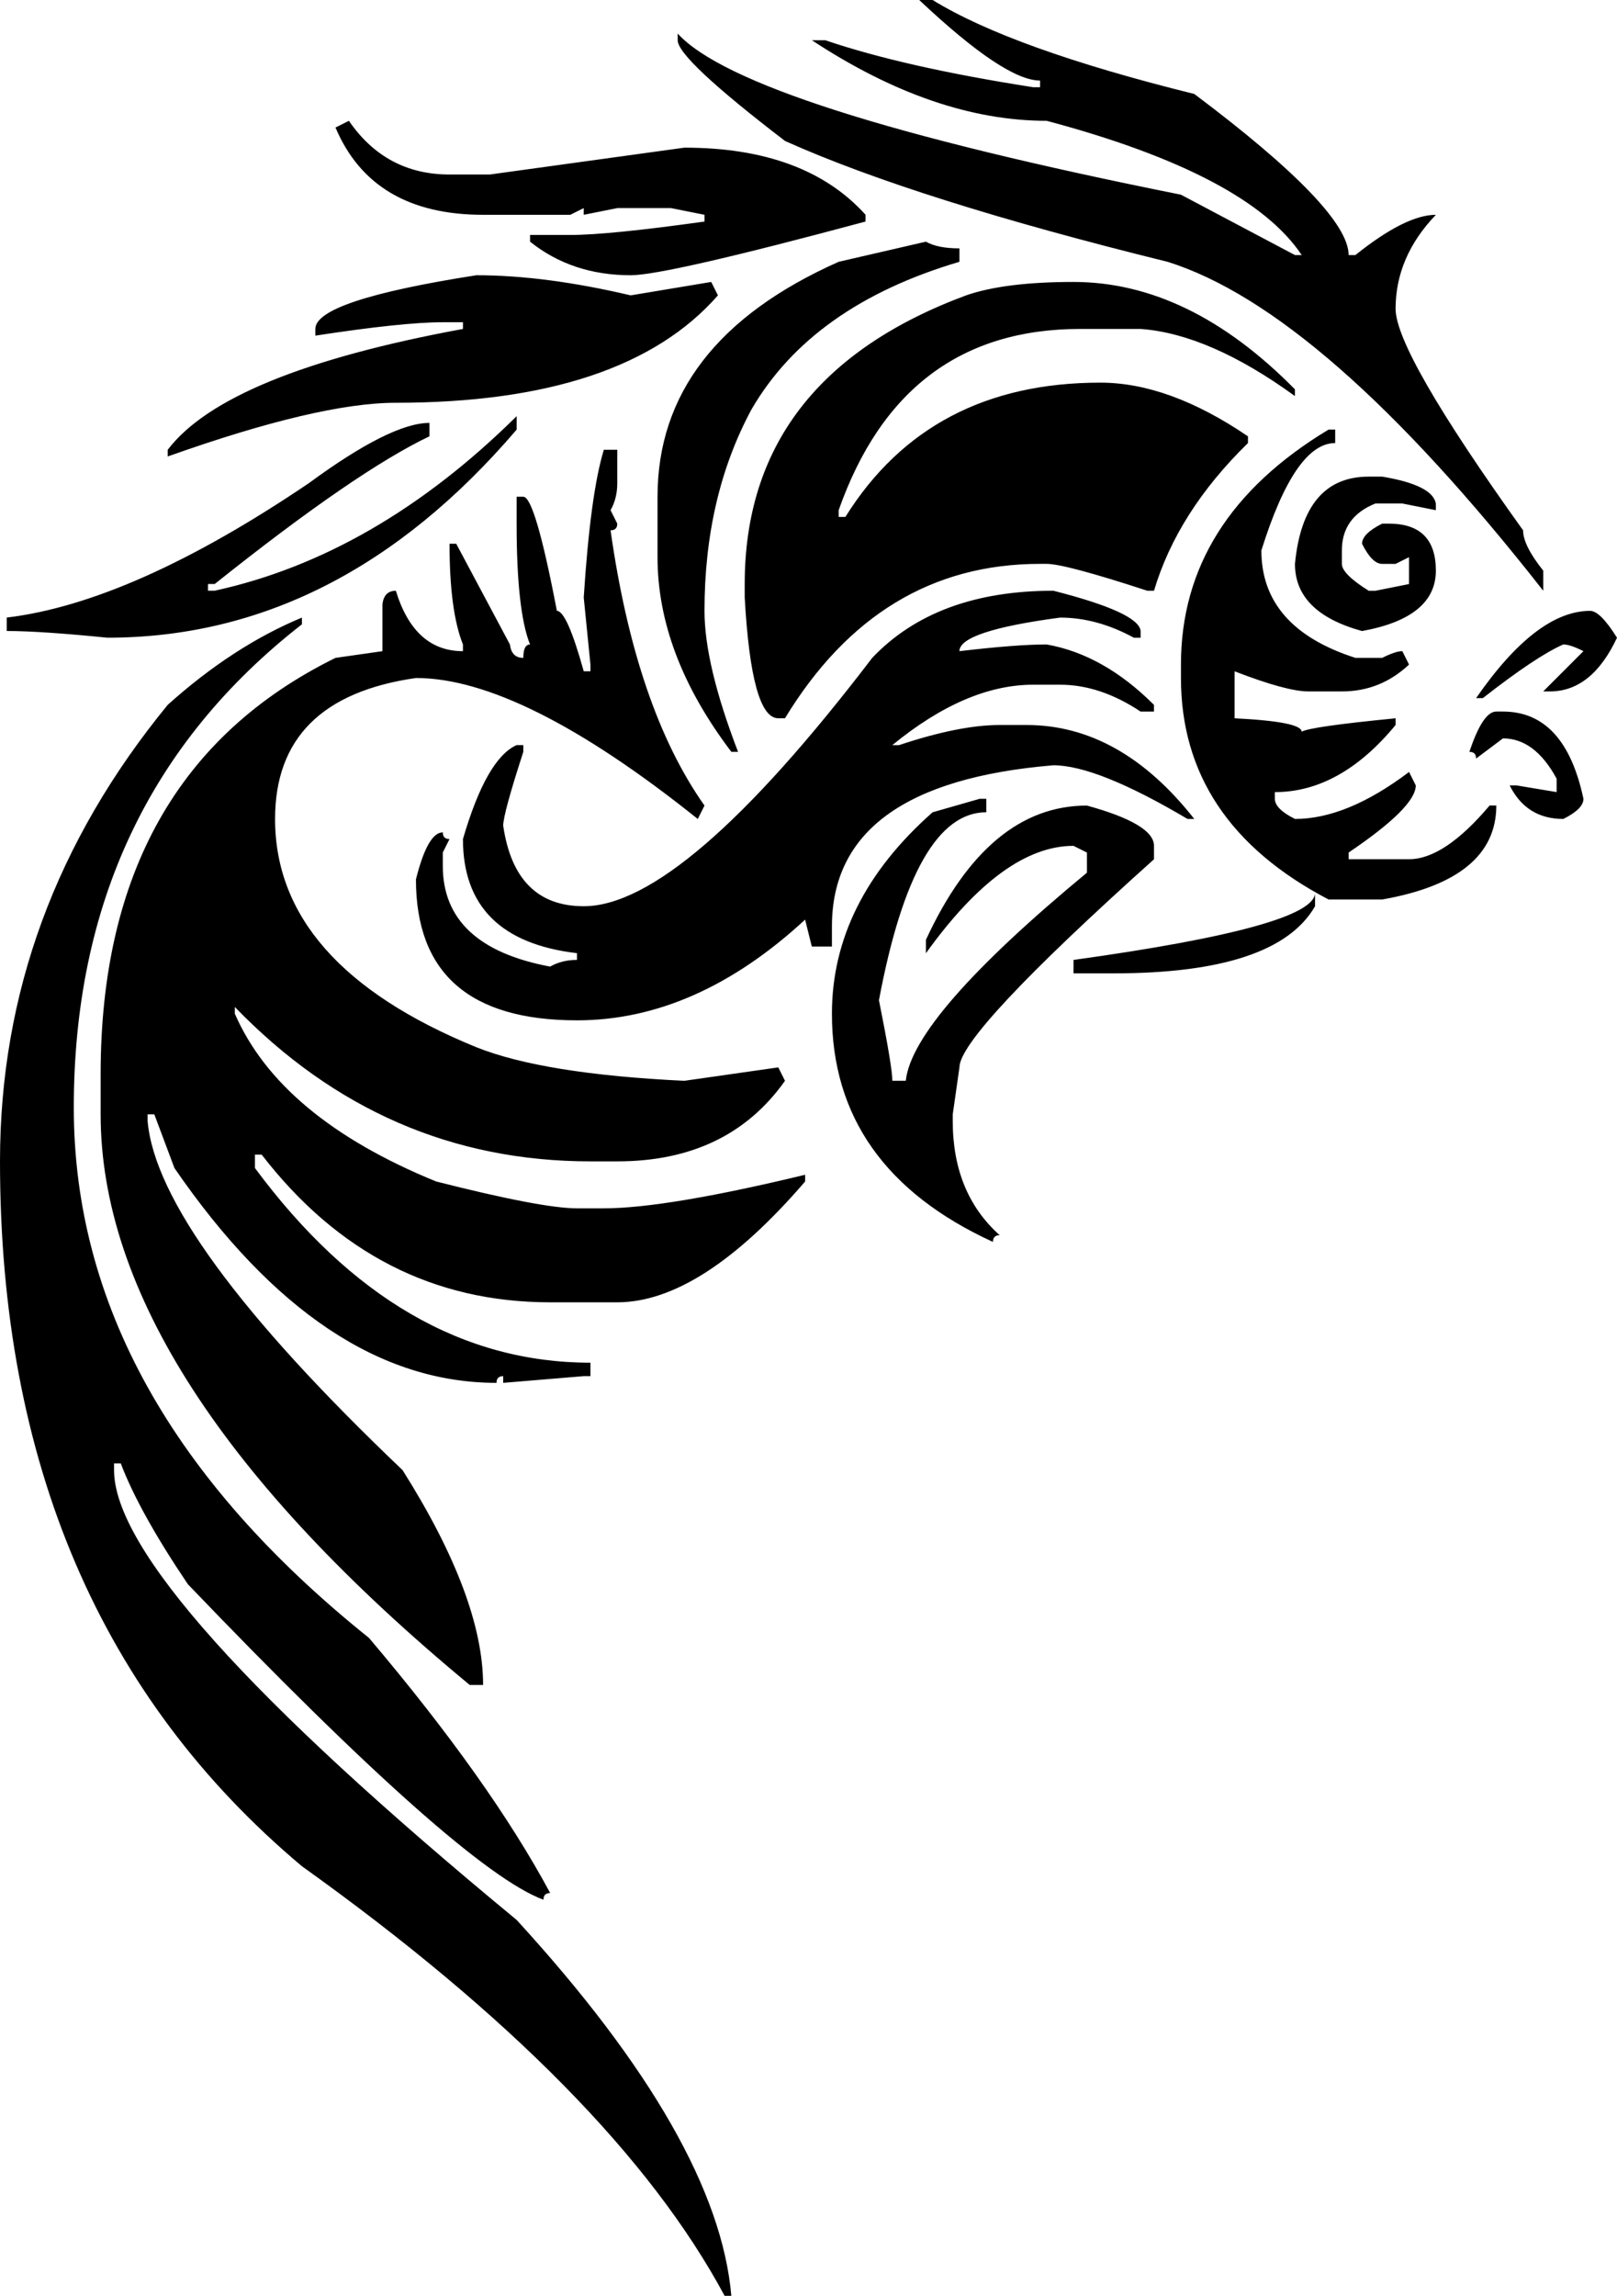 <!-- Generator: Adobe Illustrator 15.0.2, SVG Export Plug-In . SVG Version: 6.00 Build 0)  -->
<!DOCTYPE svg PUBLIC "-//W3C//DTD SVG 1.1//EN" "http://www.w3.org/Graphics/SVG/1.1/DTD/svg11.dtd">
<svg version="1.1" id="Layer_1" xmlns="http://www.w3.org/2000/svg" xmlns:xlink="http://www.w3.org/1999/xlink" x="0px" y="0px"
	 width="63.898px" height="90.677px" viewBox="0 0 63.898 90.677" enable-background="new 0 0 63.898 90.677" xml:space="preserve">
<path d="M11.931,24.393v0.265c-6.01,4.684-9.015,11.047-9.015,19.09c0,7.732,3.889,14.715,11.666,20.945
	c3.182,3.756,5.568,7.114,7.159,10.075c-0.177,0-0.265,0.089-0.265,0.265c-2.166-0.795-6.85-4.949-14.052-12.461
	c-1.282-1.9-2.166-3.491-2.651-4.772H4.507v0.265c0,3.094,5.303,9.016,15.908,17.765c5.303,5.788,8.131,10.737,8.484,14.848h-0.265
	c-2.917-5.436-8.484-11.092-16.704-16.969C3.977,67.035,0,57.756,0,45.869c0-6.629,2.209-12.639,6.628-18.03
	C8.352,26.292,10.119,25.144,11.931,24.393z M20.416,16.438v0.53c-4.684,5.479-10.075,8.219-16.173,8.219
	c-1.768-0.177-3.093-0.265-3.977-0.265v-0.53c3.314-0.398,7.291-2.166,11.931-5.303c2.165-1.591,3.756-2.386,4.772-2.386v0.53
	c-1.944,0.928-4.772,2.872-8.484,5.833H8.219v0.265h0.265C12.727,22.404,16.704,20.106,20.416,16.438z M23.862,17.764h0.53v1.326
	c0,0.397-0.088,0.751-0.265,1.061l0.265,0.53c0,0.177-0.088,0.265-0.265,0.265c0.663,4.684,1.9,8.308,3.712,10.871l-0.265,0.53
	c-4.64-3.712-8.352-5.568-11.136-5.568c-3.712,0.53-5.568,2.386-5.568,5.568c0,3.844,2.651,6.849,7.954,9.015
	c1.768,0.707,4.507,1.149,8.219,1.326l3.712-0.53l0.265,0.53c-1.502,2.122-3.712,3.182-6.628,3.182h-1.061
	c-5.436,0-10.12-2.033-14.052-6.099v0.265c1.193,2.74,3.844,4.949,7.954,6.628c2.784,0.707,4.64,1.061,5.568,1.061h1.061
	c1.635,0,4.286-0.441,7.954-1.326v0.266c-2.74,3.182-5.214,4.772-7.424,4.772h-2.651c-4.596,0-8.396-1.944-11.401-5.833h-0.265v0.53
	c3.8,5.126,8.219,7.688,13.257,7.688v0.531h-0.265l-3.182,0.265v-0.265c-0.177,0-0.265,0.088-0.265,0.265
	c-4.596,0-8.838-2.828-12.727-8.484l-0.795-2.121H5.833v0.265c0.265,3.049,3.624,7.645,10.075,13.787
	c2.121,3.359,3.182,6.188,3.182,8.484h-0.53C8.838,58.507,3.977,50.994,3.977,44.013v-1.591c0-7.91,3.093-13.39,9.28-16.438
	l1.856-0.265v-1.856c0.044-0.354,0.221-0.53,0.53-0.53c0.486,1.591,1.37,2.386,2.651,2.386v-0.265
	c-0.354-0.884-0.53-2.209-0.53-3.977h0.265l2.121,3.977c0.044,0.354,0.221,0.53,0.53,0.53c0-0.354,0.088-0.53,0.265-0.53
	c-0.354-0.884-0.53-2.475-0.53-4.772V19.62h0.265c0.309,0,0.751,1.502,1.326,4.507c0.265,0,0.619,0.795,1.061,2.386h0.265v-0.265
	l-0.265-2.651C23.244,20.857,23.509,18.913,23.862,17.764z M18.825,10.871c1.812,0,3.844,0.265,6.098,0.795l3.182-0.53l0.265,0.53
	c-2.475,2.828-6.717,4.242-12.727,4.242c-2.033,0-5.038,0.707-9.015,2.121v-0.265c1.546-2.033,5.435-3.624,11.666-4.772v-0.265
	h-0.795c-1.061,0-2.74,0.177-5.038,0.53v-0.265C12.461,12.24,14.583,11.533,18.825,10.871z M13.787,4.772
	c0.972,1.414,2.298,2.121,3.977,2.121h1.591l7.689-1.061c3.182,0,5.568,0.884,7.159,2.651V8.75c-5.259,1.414-8.352,2.121-9.28,2.121
	c-1.547,0-2.873-0.442-3.977-1.326V9.28h1.591c1.016,0,2.784-0.177,5.303-0.53V8.484l-1.326-0.265h-2.121l-1.326,0.265V8.219
	l-0.53,0.265H19.09c-2.917,0-4.861-1.149-5.833-3.447L13.787,4.772z M41.626,23.332c2.254,0.574,3.402,1.104,3.447,1.591v0.265
	h-0.266c-0.973-0.53-1.944-0.795-2.916-0.795c-2.652,0.354-3.978,0.795-3.978,1.326c1.503-0.177,2.651-0.265,3.446-0.265
	c1.503,0.265,2.917,1.061,4.242,2.386v0.265h-0.529c-1.061-0.707-2.121-1.061-3.182-1.061h-1.061c-1.768,0-3.624,0.795-5.568,2.386
	h0.266c1.59-0.53,2.916-0.795,3.977-0.795h1.061c2.475,0,4.684,1.237,6.629,3.712h-0.266c-2.387-1.414-4.154-2.121-5.303-2.121
	c-5.833,0.486-8.75,2.607-8.75,6.363v0.795h-0.795l-0.265-1.061c-2.873,2.651-5.877,3.977-9.015,3.977
	c-4.242,0-6.363-1.856-6.363-5.568c0.309-1.237,0.663-1.856,1.061-1.856c0,0.177,0.088,0.265,0.265,0.265l-0.265,0.53v0.53
	c0,2.121,1.414,3.447,4.242,3.977c0.309-0.177,0.663-0.265,1.061-0.265v-0.265c-3.005-0.354-4.507-1.856-4.507-4.507
	c0.619-2.121,1.326-3.358,2.121-3.712h0.265v0.265c-0.53,1.635-0.795,2.607-0.795,2.917c0.309,2.121,1.37,3.182,3.182,3.182
	c2.607,0,6.407-3.27,11.401-9.81C36.147,24.216,38.533,23.332,41.626,23.332z M36.589,9.545c0.309,0.177,0.75,0.265,1.325,0.265
	v0.53c-3.889,1.149-6.628,3.093-8.219,5.833c-1.237,2.298-1.856,4.949-1.856,7.954c0,1.414,0.442,3.27,1.326,5.568H28.9
	c-1.944-2.563-2.917-5.126-2.917-7.689V19.62c0-4.065,2.386-7.159,7.159-9.28L36.589,9.545z M36.324,0h0.53
	c2.077,1.281,5.523,2.519,10.341,3.712c4.064,3.049,6.098,5.17,6.098,6.363h0.266c1.325-1.061,2.386-1.591,3.182-1.591
	c-1.061,1.104-1.592,2.342-1.592,3.712c0,1.149,1.68,4.065,5.038,8.75c0,0.397,0.265,0.928,0.796,1.591v0.795
	c-5.789-7.38-10.738-11.71-14.848-12.992c-6.629-1.635-11.666-3.226-15.113-4.772c-2.828-2.166-4.242-3.491-4.242-3.977V1.326
	c1.768,1.944,8.396,4.065,19.885,6.363l4.508,2.386h0.266c-1.414-2.121-4.773-3.889-10.076-5.303c-2.961,0-6.054-1.061-9.279-3.182
	h0.53c2.077,0.707,4.816,1.326,8.22,1.856h0.265V3.182C40.167,3.182,38.578,2.121,36.324,0z M42.421,11.136
	c3.049,0,5.966,1.414,8.75,4.242v0.265c-2.254-1.635-4.287-2.519-6.098-2.651h-2.387c-4.684,0-7.865,2.386-9.545,7.159v0.265h0.266
	c2.209-3.535,5.567-5.303,10.074-5.303c1.813,0,3.756,0.707,5.834,2.121v0.265c-1.856,1.812-3.094,3.756-3.713,5.833h-0.265
	c-2.165-0.707-3.491-1.061-3.978-1.061h-0.265c-4.242,0-7.601,2.033-10.075,6.098h-0.265c-0.707,0-1.149-1.591-1.326-4.772v-0.53
	c0-5.436,2.917-9.236,8.749-11.401C39.196,11.313,40.61,11.136,42.421,11.136z M38.71,31.551h0.265v0.53
	c-1.9,0-3.314,2.475-4.242,7.424c0.354,1.768,0.53,2.828,0.53,3.182h0.53c0.177-1.679,2.563-4.419,7.159-8.219v-0.795l-0.531-0.265
	c-1.855,0-3.8,1.414-5.832,4.242v-0.53c1.635-3.535,3.756-5.303,6.363-5.303c1.768,0.486,2.65,1.016,2.65,1.591v0.53
	c-5.125,4.596-7.688,7.335-7.688,8.219l-0.265,1.856v0.265c0,1.9,0.618,3.402,1.855,4.508c-0.177,0-0.266,0.088-0.266,0.266
	c-4.242-1.945-6.363-4.949-6.363-9.015c0-2.961,1.326-5.612,3.977-7.954L38.71,31.551z M51.966,35.263v0.53
	c-1.016,1.768-3.668,2.651-7.953,2.651h-1.592v-0.53C48.785,37.031,51.966,36.147,51.966,35.263z M52.762,16.969v0.53
	c-1.061,0-2.032,1.414-2.917,4.242c0,2.033,1.238,3.447,3.713,4.242h1.061c0.354-0.177,0.618-0.265,0.795-0.265l0.266,0.53
	c-0.752,0.707-1.636,1.061-2.652,1.061h-1.325c-0.575,0-1.547-0.265-2.917-0.795v1.856c1.768,0.088,2.652,0.265,2.652,0.53
	c0.221-0.133,1.457-0.31,3.711-0.53v0.265c-1.458,1.768-3.049,2.651-4.771,2.651v0.265c0,0.265,0.265,0.53,0.795,0.795
	c1.369,0,2.872-0.619,4.508-1.856l0.265,0.53c0,0.574-0.884,1.458-2.651,2.651v0.265h2.387c0.928,0,1.988-0.707,3.182-2.121h0.265
	c0,1.944-1.503,3.182-4.507,3.712h-2.121c-3.889-2.033-5.834-4.949-5.834-8.75v-0.53c0-3.845,1.945-6.938,5.834-9.28H52.762z
	 M54.087,18.825h0.531c1.325,0.221,2.032,0.574,2.121,1.061v0.265l-1.326-0.265h-1.061c-0.884,0.354-1.326,0.972-1.326,1.856v0.53
	c0,0.265,0.354,0.619,1.061,1.061h0.266l1.326-0.265v-1.061l-0.531,0.265h-0.529c-0.266,0-0.531-0.265-0.796-0.795
	c0-0.265,0.265-0.53,0.796-0.795h0.265c1.237,0,1.856,0.619,1.856,1.856s-0.973,2.033-2.917,2.386
	c-1.768-0.486-2.651-1.37-2.651-2.651C51.392,19.974,52.365,18.825,54.087,18.825z M59.125,28.104h0.265
	c1.635,0,2.695,1.149,3.182,3.447c0,0.265-0.265,0.53-0.795,0.795c-0.973,0-1.68-0.442-2.121-1.326h0.266l1.59,0.265v-0.53
	c-0.574-1.061-1.281-1.591-2.121-1.591L58.33,29.96c0-0.177-0.088-0.265-0.265-0.265C58.418,28.635,58.772,28.104,59.125,28.104z
	 M62.837,24.127c0.266,0,0.619,0.354,1.061,1.061c-0.663,1.414-1.547,2.121-2.651,2.121h-0.265l1.59-1.591
	c-0.354-0.177-0.618-0.265-0.795-0.265c-0.707,0.309-1.768,1.016-3.182,2.121H58.33C59.921,25.276,61.423,24.127,62.837,24.127z"/>
</svg>
